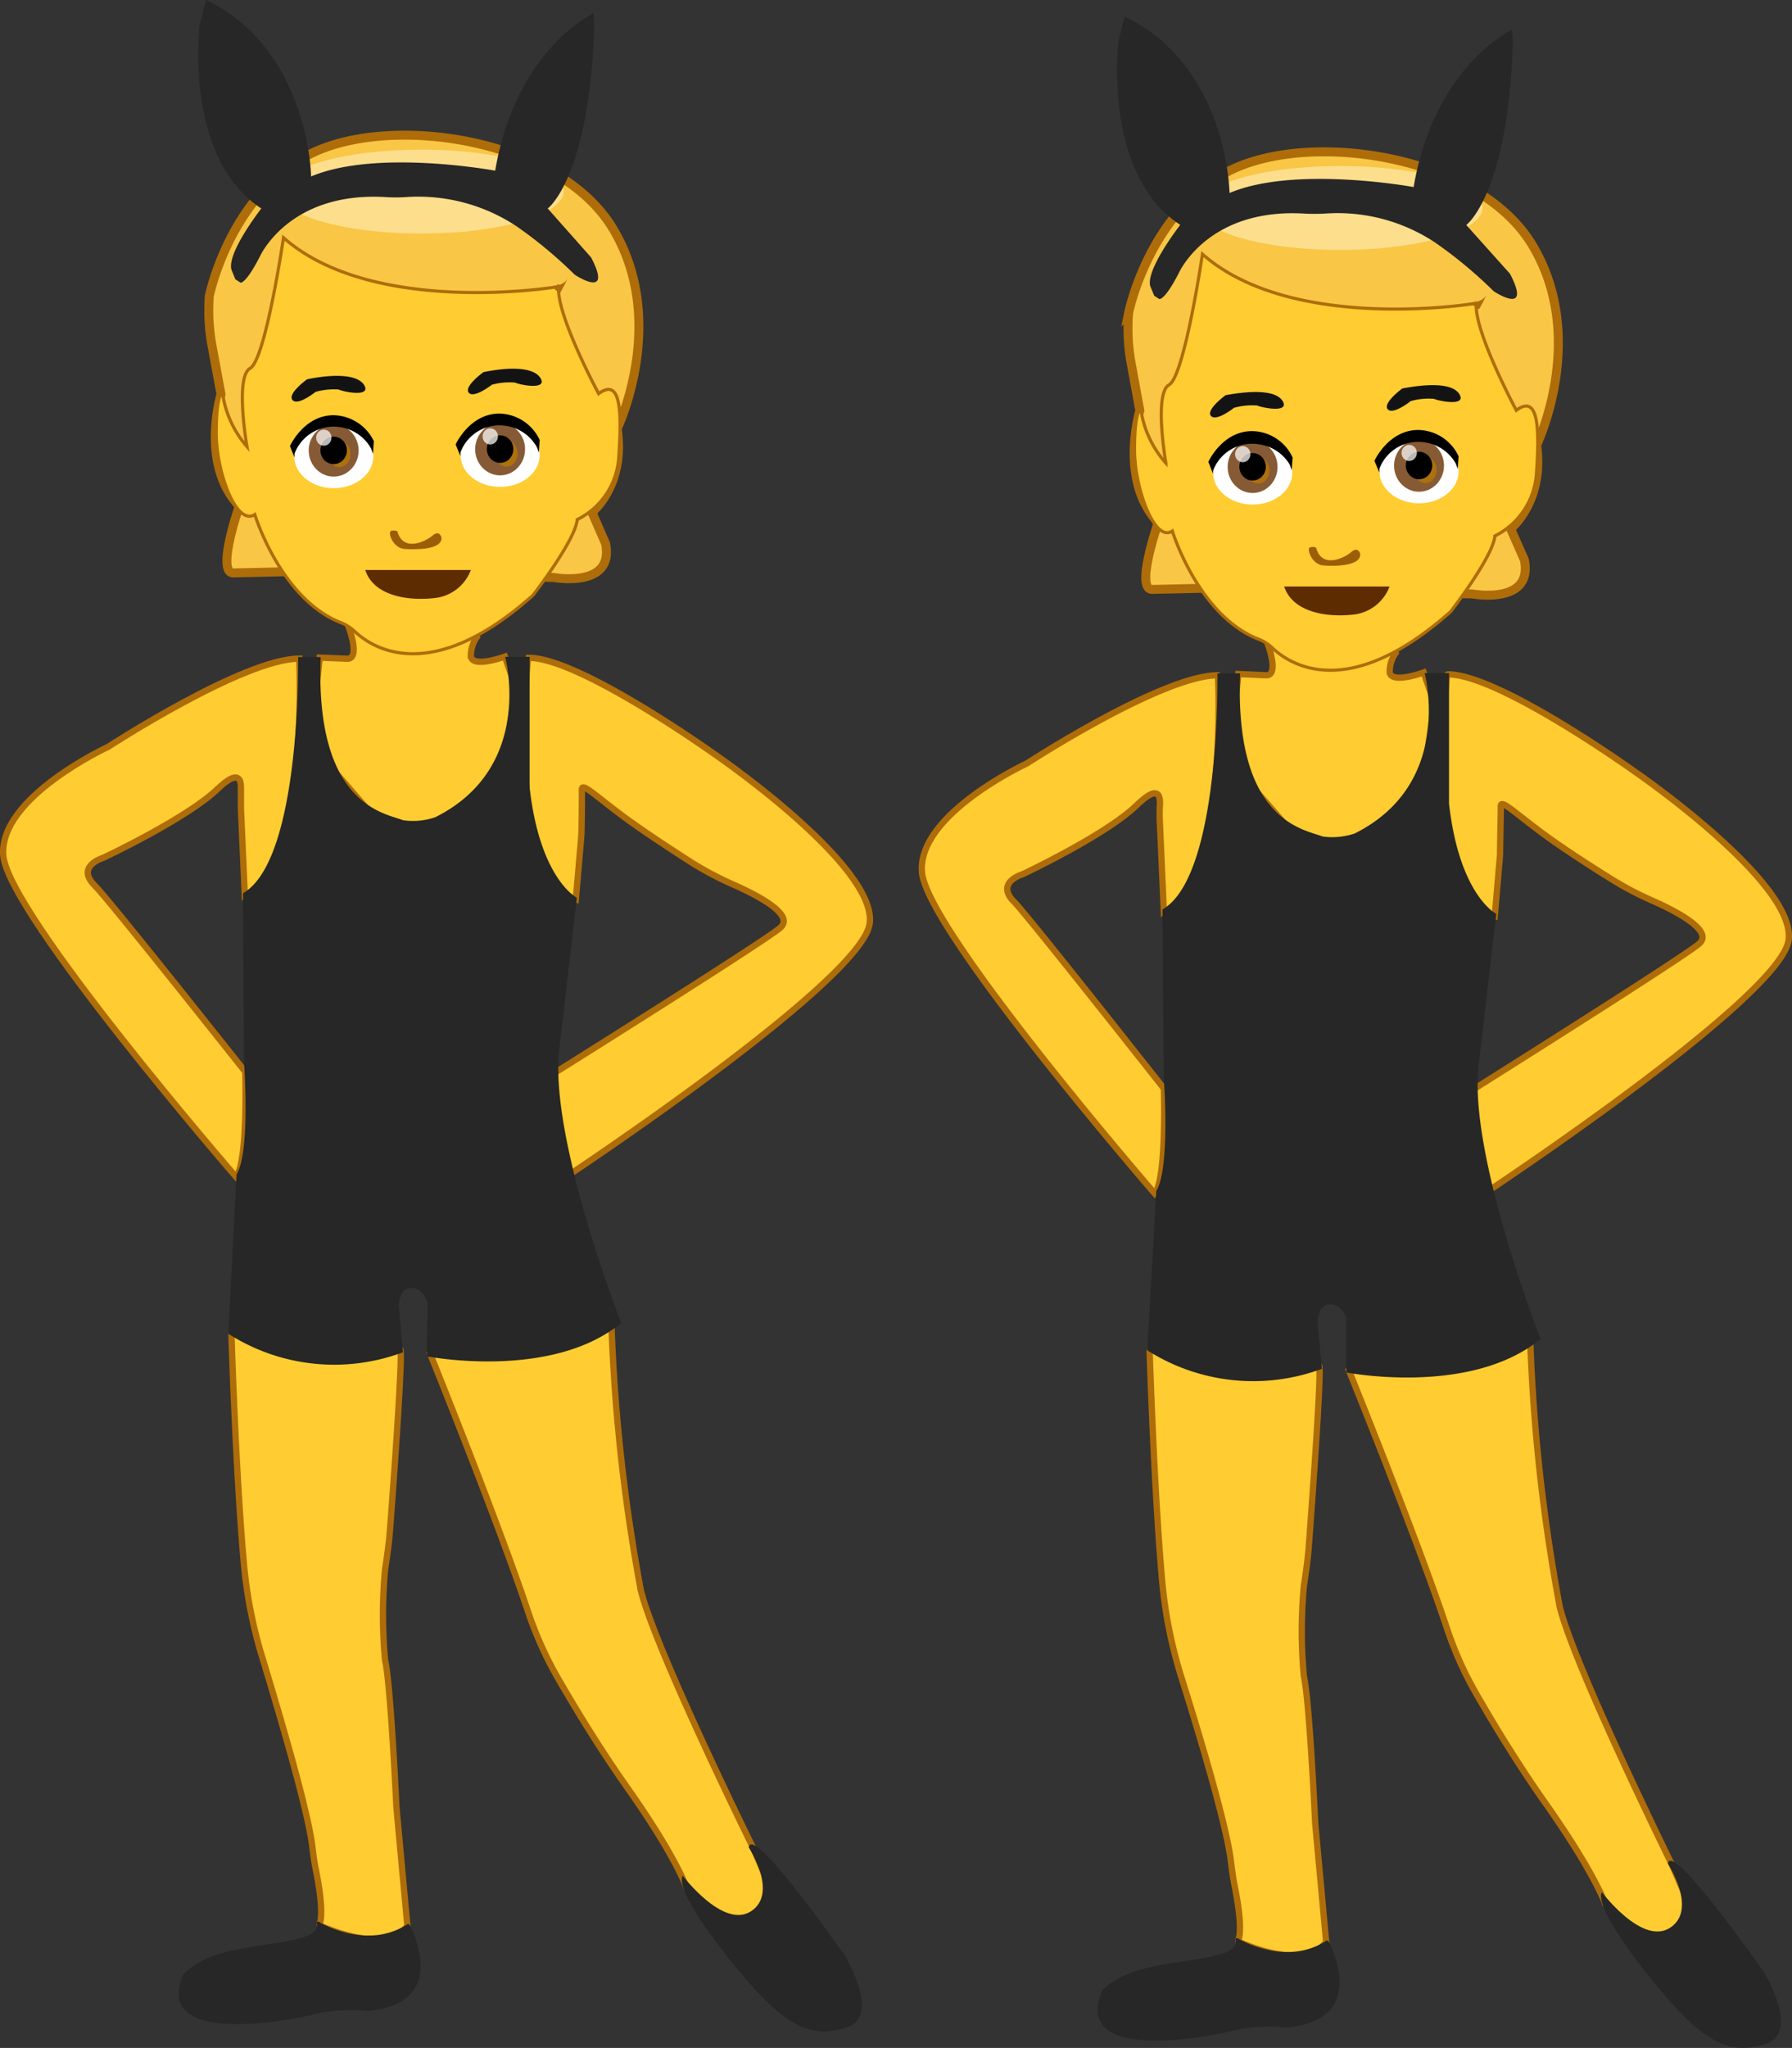 <svg id="Layer_4" data-name="Layer 4" xmlns="http://www.w3.org/2000/svg" viewBox="0 0 142.22 162.47"><rect x="0" y="0" width="142.22" height="162.47" fill="#333333" stroke="none"/><defs><style>.cls-1,.cls-3{fill:#ffcc31;}.cls-1,.cls-2,.cls-3{stroke:#ae6d09;stroke-miterlimit:10;}.cls-1{stroke-width:0.5px;}.cls-2{fill:#f9c646;stroke-width:0.71px;}.cls-3{stroke-width:0.25px;}.cls-4{fill:#141313;}.cls-5{fill:#9c5d06;}.cls-6,.cls-9{fill:#fff;}.cls-7{fill:#865a35;}.cls-8{fill:#ac710d;}.cls-9{opacity:0.72;isolation:isolate;}.cls-10{fill:#5d2c00;}.cls-11{fill:#ae6d09;}.cls-12{fill:#fff7d7;opacity:0.48;}.cls-13{fill:#262726;}</style></defs><path class="cls-1" d="M31.06,77.71l-.31-6.94c0-.55,0-1.11,0-1.66s-.16-1.49-1.84.12c-2.44,2.35-9.08,5.47-9.08,5.47s-2.23.65-.69,2.19C20.27,78,31.1,91.68,31.1,91.68s.22,7.25-.74,8.33c0,0-18.1-20.88-18.47-25.49s8.32-8.62,8.32-8.62,10.75-7,15.17-7C35.38,58.93,36.17,75.27,31.06,77.71Z" transform="translate(-11.63 -6.65)"/><path class="cls-1" d="M57.33,78l.42-4.86c.06-.56.06-3.3.06-3.86s1,.42,2.88,1.83c1.67,1.28,4.18,2.9,5.88,4a26.8,26.8,0,0,0,3.27,1.72c1.9.84,4.87,2.38,3.74,3.4S55.67,91.75,55.67,91.75s-.1,7.18.81,8.31c0,0,23.55-15.56,24.17-20.14S68.41,66.53,68.41,66.53s-10.74-7.68-14.78-7.69a.11.11,0,0,0-.1.09C53.4,60.23,51.91,76.26,57.33,78Z" transform="translate(-11.63 -6.65)"/><path class="cls-1" d="M30,112.53s.34,11.11,1,18.32a36.68,36.68,0,0,0,1.55,7.62C33.79,142.6,36,150,36.4,153c.08.64.15,1.27.28,1.89.26,1.28.63,3.46.33,4.37a.14.14,0,0,0,.07.18c1,.42,5.18,2.15,6.88,0L43.09,150s-.46-9.8-.9-11.66a38.3,38.3,0,0,1,0-7.16c.15-1,.31-2.09.39-3.14.32-4.19,1-13.61.83-14.31C43.42,113.75,32,108.35,30,112.53Z" transform="translate(-11.63 -6.65)"/><path class="cls-1" d="M45.75,114s5.37,13.28,7.8,20.54a29.33,29.33,0,0,0,2.34,5.21c1.29,2.24,3.26,5.5,5.47,8.64,3.94,5.57,4.75,8,4.75,8l5.33,4.67,2.45-2-2.53-5.9s-7.68-15.56-8.87-20.34a141.48,141.48,0,0,1-2.33-21l-7.24-4.52Z" transform="translate(-11.63 -6.65)"/><path class="cls-2" d="M28.43,33.93l.74,4s-1.69,5.55,1.45,8.87c0,0-1.88,5.39-.44,5.3l4-.09,21.38.45s4.85.9,4.13-2.69l-1.08-2.48s2.68-2.14,2-6.63c0,0,4.08-8.46-.31-15.83S42.21,15.63,36,19s-7.76,11.15-7.76,11.15h0A15.51,15.51,0,0,0,28.43,33.93Z" transform="translate(-11.63 -6.65)"/><path class="cls-1" d="M39.29,56.36s1,2.61-.13,2.55L37,58.82l-.7,6.88,7.38,8.45,7.61-4.35,1.25-8.64-.84-2.42s-2.74,1-2.7-.12a2.59,2.59,0,0,1,.48-1.44l-1.29-2.61-8-.7Z" transform="translate(-11.63 -6.65)"/><path class="cls-3" d="M34.13,25.51S32.7,35.2,31.48,35.87s-.25,6.21-.25,6.21a8.22,8.22,0,0,1-1.95-4.32s-.49.14-.49,3.24,1.59,7.41,3.06,6.47c0,0,2.07,6.74,6.85,8.58a3.46,3.46,0,0,1,1.1.71c1.41,1.32,6.05,4.32,14.13-2.89,0,0,3.38-4.37,3.51-6A5.93,5.93,0,0,0,60.73,43c.24-3.51.24-6.48-1.59-5.12,0,0-3.41-6.34-3.17-8.5C56,29.4,41.32,31.84,34.13,25.51Z" transform="translate(-11.63 -6.65)"/><path class="cls-4" d="M36,36.74s-1.57,1.13-1.16,1.64,1.83-.64,1.83-.64a5.41,5.41,0,0,1,1.83-.19c.41.19,2.48.6,2.08-.26S38.45,36.24,36,36.74Z" transform="translate(-11.63 -6.65)"/><path class="cls-4" d="M50,36.17s-1.57,1.13-1.17,1.63,1.84-.63,1.84-.63A5.36,5.36,0,0,1,52.5,37c.41.19,2.48.59,2.07-.27S52.47,35.67,50,36.17Z" transform="translate(-11.63 -6.65)"/><path class="cls-5" d="M42.73,48.75c-.41,0,.05,1.39,1,1.45s3,.07,2.94-.91c0,0-.16-.65-.74-.13-.4.35-2.21,1.37-2.75-.29C43.23,48.76,42.88,48.71,42.73,48.75Z" transform="translate(-11.63 -6.65)"/><ellipse class="cls-6" cx="26.49" cy="36.2" rx="3.14" ry="2.53"/><ellipse class="cls-7" cx="26.48" cy="35.74" rx="1.98" ry="2.07"/><ellipse class="cls-8" cx="26.93" cy="36.02" rx="0.89" ry="1.04"/><ellipse cx="26.48" cy="35.73" rx="1.05" ry="1.09"/><ellipse class="cls-9" cx="25.7" cy="34.72" rx="0.61" ry="0.64"/><path d="M35,42.93v-.28a3.32,3.32,0,0,1,3.58-2.12,3.38,3.38,0,0,1,2.5,1.7l.15.42.07-1a3.63,3.63,0,0,0-3.19-2.06c-2.37,0-3.47,2.45-3.47,2.45Z" transform="translate(-11.63 -6.65)"/><ellipse class="cls-6" cx="39.69" cy="36.1" rx="3.14" ry="2.53"/><ellipse class="cls-7" cx="39.69" cy="35.64" rx="1.98" ry="2.07"/><ellipse class="cls-8" cx="40.19" cy="35.98" rx="0.89" ry="1.04"/><ellipse cx="39.69" cy="35.63" rx="1.05" ry="1.09"/><ellipse class="cls-9" cx="38.91" cy="34.62" rx="0.61" ry="0.64"/><path d="M48.17,42.83v-.28a3.3,3.3,0,0,1,3.58-2.12,3.36,3.36,0,0,1,2.49,1.7l.16.42.06-1a3.61,3.61,0,0,0-3.2-2.09c-2.36,0-3.47,2.45-3.47,2.45Z" transform="translate(-11.63 -6.65)"/><path class="cls-10" d="M40.62,51.87H49a3.46,3.46,0,0,1-2.92,2.23C43.75,54.35,41.24,53.81,40.62,51.87Z" transform="translate(-11.63 -6.65)"/><path class="cls-11" d="M55.42,29.36s1.07,0,1.31-.76a10.14,10.14,0,0,1-.62,1.24C56,30,55.42,29.36,55.42,29.36Z" transform="translate(-11.63 -6.65)"/><ellipse class="cls-12" cx="33.44" cy="15.2" rx="11.29" ry="3.33"/><g id="Layer_3" data-name="Layer 3"><path class="cls-13" d="M37,159.15c.91.53,4.16,2,7,.13.06,0,.15.08.18.15.44.86,2.87,6.19-3.35,6.76a13.4,13.4,0,0,0-4.92.41s-12.3,2.76-9.75-3.27a0,0,0,0,1,0,0c.07-.1,1-1.35,4.2-2s6.54-.72,6.43-2A.12.12,0,0,1,37,159.15Z" transform="translate(-11.63 -6.65)"/><path class="cls-13" d="M71.05,153.2s2.39,3.62.19,5.07-5.42-2.81-5.42-2.81-.93.77,3.53,6.41,6.51,6.51,9.41,5.65-.1-5.75-.1-5.75S71.37,151.31,71.05,153.2Z" transform="translate(-11.63 -6.65)"/><path class="cls-13" d="M29.75,112.46a15.61,15.61,0,0,0,13.86,1.47l-.33-3.67s0-1.44,1-1.44S45.56,110,45.56,110l-.05,4.25s9.85,1.93,15.42-2.64c0,0-5.75-14.74-4.91-21.74l1.39-12s-2.92-1.46-3.75-8.75l0-10.36-1.94,0s2.39,8.76-5.54,12.72a5.42,5.42,0,0,1-2.56.24c-1.43-.57-7-1.13-6.54-12.94l-1.79,0s.27,16.06-4.37,18.73L31,91s.52,7-.6,8.84Z" transform="translate(-11.63 -6.65)"/><path class="cls-13" d="M27.48,8.59s-1.33,10.53,4.89,14.6c0,0-2.71,3.46-2.38,4.83l.32.79.4.26s.39.18,1.54-2.06c0,0,2.26-5.14,9.9-4.73a13.07,13.07,0,0,0,1.77,0,14.13,14.13,0,0,1,8.66,2.29,35,35,0,0,1,4.66,3.87s3.09,2.06,1.3-1.37L55.1,23.19s3.3-2.4,3.7-14.48l-.07-1s-6.14,2.8-7.8,12.48c0,0-9.41-1.74-14.61.46,0,0-.14-10.07-8.34-14Z" transform="translate(-11.63 -6.65)"/><path class="cls-1" d="M104,79l-.31-6.94a13.31,13.31,0,0,1,0-1.67c0-.66-.17-1.48-1.84.13C99.43,72.88,92.8,76,92.8,76s-2.23.65-.69,2.19C93.2,79.29,104,93,104,93s.23,7.25-.73,8.33c0,0-18.1-20.89-18.47-25.49s8.32-8.62,8.32-8.62,10.75-7,15.17-7C108.31,60.23,109.09,76.57,104,79Z" transform="translate(-11.63 -6.65)"/><path class="cls-1" d="M130.26,79.32l.42-4.87c0-.55.06-3.3.06-3.85s1,.42,2.88,1.83c1.67,1.28,4.18,2.89,5.88,3.95a25.48,25.48,0,0,0,3.27,1.72c1.89.84,4.86,2.38,3.73,3.4s-17.9,11.55-17.9,11.55-.1,7.19.8,8.31c0,0,23.56-15.55,24.18-20.13s-12.24-13.39-12.24-13.39-10.74-7.69-14.78-7.69a.1.1,0,0,0-.1.08C126.33,61.54,124.83,77.57,130.26,79.32Z" transform="translate(-11.63 -6.65)"/><path class="cls-1" d="M102.87,113.84s.35,11.11,1,18.31a36.62,36.62,0,0,0,1.54,7.63c1.3,4.13,3.54,11.53,3.91,14.51.08.63.15,1.26.28,1.89.26,1.28.63,3.45.32,4.36a.15.15,0,0,0,.08.18c.95.43,5.18,2.16,6.88,0l-.87-9.43s-.46-9.79-.9-11.66a38.18,38.18,0,0,1,0-7.15c.15-1,.31-2.09.39-3.14.31-4.2,1-13.61.83-14.31C116.35,115.06,104.9,109.66,102.87,113.84Z" transform="translate(-11.63 -6.65)"/><path class="cls-1" d="M118.67,115.33s5.38,13.27,7.81,20.54a28.24,28.24,0,0,0,2.34,5.2c1.29,2.25,3.26,5.51,5.47,8.64,3.93,5.57,4.75,8,4.75,8l5.32,4.67,2.46-2-2.54-5.89s-7.67-15.57-8.86-20.35a142,142,0,0,1-2.34-21l-7.23-4.53Z" transform="translate(-11.63 -6.65)"/><path class="cls-2" d="M101.36,35.23l.73,4s-1.68,5.55,1.46,8.88c0,0-1.88,5.39-.45,5.3l4-.09,21.38.45s4.85.89,4.13-2.7l-1.09-2.47s2.69-2.15,2.06-6.64c0,0,4.08-8.45-.31-15.82s-18.09-9.18-24.3-5.82-7.77,11.16-7.77,11.16h0A15.46,15.46,0,0,0,101.36,35.23Z" transform="translate(-11.63 -6.65)"/><path class="cls-1" d="M112.22,57.67s1,2.61-.13,2.55l-2.18-.1L109.22,67l7.38,8.45,7.61-4.36,1.25-8.63L124.62,60s-2.74,1-2.7-.11a2.57,2.57,0,0,1,.48-1.44l-1.29-2.61-8-.7Z" transform="translate(-11.63 -6.65)"/><path class="cls-3" d="M107.06,26.81s-1.43,9.69-2.65,10.37-.25,6.21-.25,6.21a8.22,8.22,0,0,1-2-4.32s-.49.14-.49,3.23,1.59,7.42,3,6.48c0,0,2.07,6.73,6.85,8.58a3.24,3.24,0,0,1,1.11.71c1.41,1.32,6,4.32,14.13-2.9,0,0,3.38-4.37,3.51-6a6,6,0,0,0,3.29-4.85c.24-3.51.24-6.48-1.59-5.12,0,0-3.41-6.35-3.17-8.5C128.9,30.71,114.24,33.15,107.06,26.81Z" transform="translate(-11.63 -6.65)"/><path class="cls-4" d="M108.9,38s-1.57,1.14-1.17,1.64,1.84-.64,1.84-.64a5.36,5.36,0,0,1,1.83-.18c.4.18,2.48.59,2.07-.27S111.37,37.55,108.9,38Z" transform="translate(-11.63 -6.65)"/><path class="cls-4" d="M122.92,37.47s-1.56,1.14-1.16,1.64,1.83-.64,1.83-.64a5.2,5.2,0,0,1,1.84-.18c.41.18,2.48.59,2.07-.28S125.4,37,122.92,37.47Z" transform="translate(-11.63 -6.65)"/><path class="cls-5" d="M115.65,50.06c-.4,0,.06,1.38,1,1.45s3,.06,2.93-.92c0,0-.15-.64-.73-.13-.4.36-2.22,1.38-2.75-.28C116.16,50.07,115.81,50,115.65,50.06Z" transform="translate(-11.63 -6.65)"/><ellipse class="cls-6" cx="99.42" cy="37.5" rx="3.14" ry="2.53"/><ellipse class="cls-7" cx="99.41" cy="37.04" rx="1.98" ry="2.07"/><ellipse class="cls-8" cx="99.86" cy="37.32" rx="0.89" ry="1.04"/><ellipse cx="99.41" cy="37.03" rx="1.05" ry="1.09"/><ellipse class="cls-9" cx="98.63" cy="36.03" rx="0.61" ry="0.64"/><path d="M107.9,44.24V44a3.3,3.3,0,0,1,3.57-2.11A3.37,3.37,0,0,1,114,43.53l.14.42.08-1A3.6,3.6,0,0,0,111,40.85c-2.37,0-3.47,2.44-3.47,2.44Z" transform="translate(-11.63 -6.65)"/><ellipse class="cls-6" cx="112.62" cy="37.4" rx="3.14" ry="2.53"/><ellipse class="cls-7" cx="112.62" cy="36.94" rx="1.98" ry="2.07"/><ellipse class="cls-8" cx="113.12" cy="37.28" rx="0.89" ry="1.04"/><ellipse cx="112.62" cy="36.93" rx="1.05" ry="1.09"/><ellipse class="cls-9" cx="111.84" cy="35.93" rx="0.61" ry="0.64"/><path d="M121.1,44.14v-.29a3.29,3.29,0,0,1,3.57-2.11,3.38,3.38,0,0,1,2.5,1.69l.15.42.07-1a3.59,3.59,0,0,0-3.2-2.09c-2.37,0-3.48,2.45-3.48,2.45Z" transform="translate(-11.63 -6.65)"/><path class="cls-10" d="M113.55,53.18h8.36A3.46,3.46,0,0,1,119,55.41C116.68,55.66,114.17,55.11,113.55,53.18Z" transform="translate(-11.63 -6.65)"/><path class="cls-11" d="M128.35,30.66s1.06,0,1.3-.75a10.62,10.62,0,0,1-.61,1.23C128.9,31.28,128.35,30.66,128.35,30.66Z" transform="translate(-11.63 -6.65)"/><ellipse class="cls-12" cx="106.37" cy="16.5" rx="11.29" ry="3.33"/><path class="cls-13" d="M109.93,160.46c.91.52,4.16,2,7,.13.06,0,.14.08.18.14.43.87,2.87,6.2-3.35,6.76a13.4,13.4,0,0,0-4.92.41s-12.3,2.77-9.76-3.27v0c.07-.11,1-1.36,4.2-2s6.55-.72,6.43-2A.12.12,0,0,1,109.93,160.46Z" transform="translate(-11.63 -6.65)"/><path class="cls-13" d="M144,154.5s2.39,3.63.18,5.08-5.41-2.81-5.41-2.81-.93.76,3.53,6.41,6.51,6.51,9.41,5.64-.11-5.75-.11-5.75S144.3,152.62,144,154.5Z" transform="translate(-11.63 -6.65)"/><path class="cls-13" d="M102.68,113.77a15.65,15.65,0,0,0,13.86,1.47l-.34-3.67s0-1.44,1-1.44,1.28,1.15,1.28,1.15l0,4.25s9.84,1.92,15.41-2.65c0,0-5.74-14.73-4.91-21.73l1.4-12s-2.92-1.45-3.75-8.74l0-10.36-1.94,0s2.39,8.75-5.54,12.72a5.56,5.56,0,0,1-2.56.24c-1.43-.58-7-1.13-6.54-12.94l-1.8,0s.28,16.07-4.36,18.73L104,92.28s.52,7-.6,8.85Z" transform="translate(-11.63 -6.65)"/><path class="cls-13" d="M100.4,9.9s-1.32,10.53,4.9,14.59c0,0-2.71,3.47-2.39,4.84l.33.79.39.25s.4.18,1.55-2.05c0,0,2.26-5.15,9.9-4.73a14.74,14.74,0,0,0,1.76,0,14,14,0,0,1,8.67,2.29,35,35,0,0,1,4.66,3.87s3.09,2.06,1.3-1.38L128,24.5s3.3-2.41,3.7-14.48l-.07-1s-6.14,2.8-7.81,12.47c0,0-9.4-1.73-14.61.47,0,0-.13-10.07-8.33-14Z" transform="translate(-11.63 -6.65)"/></g></svg>
